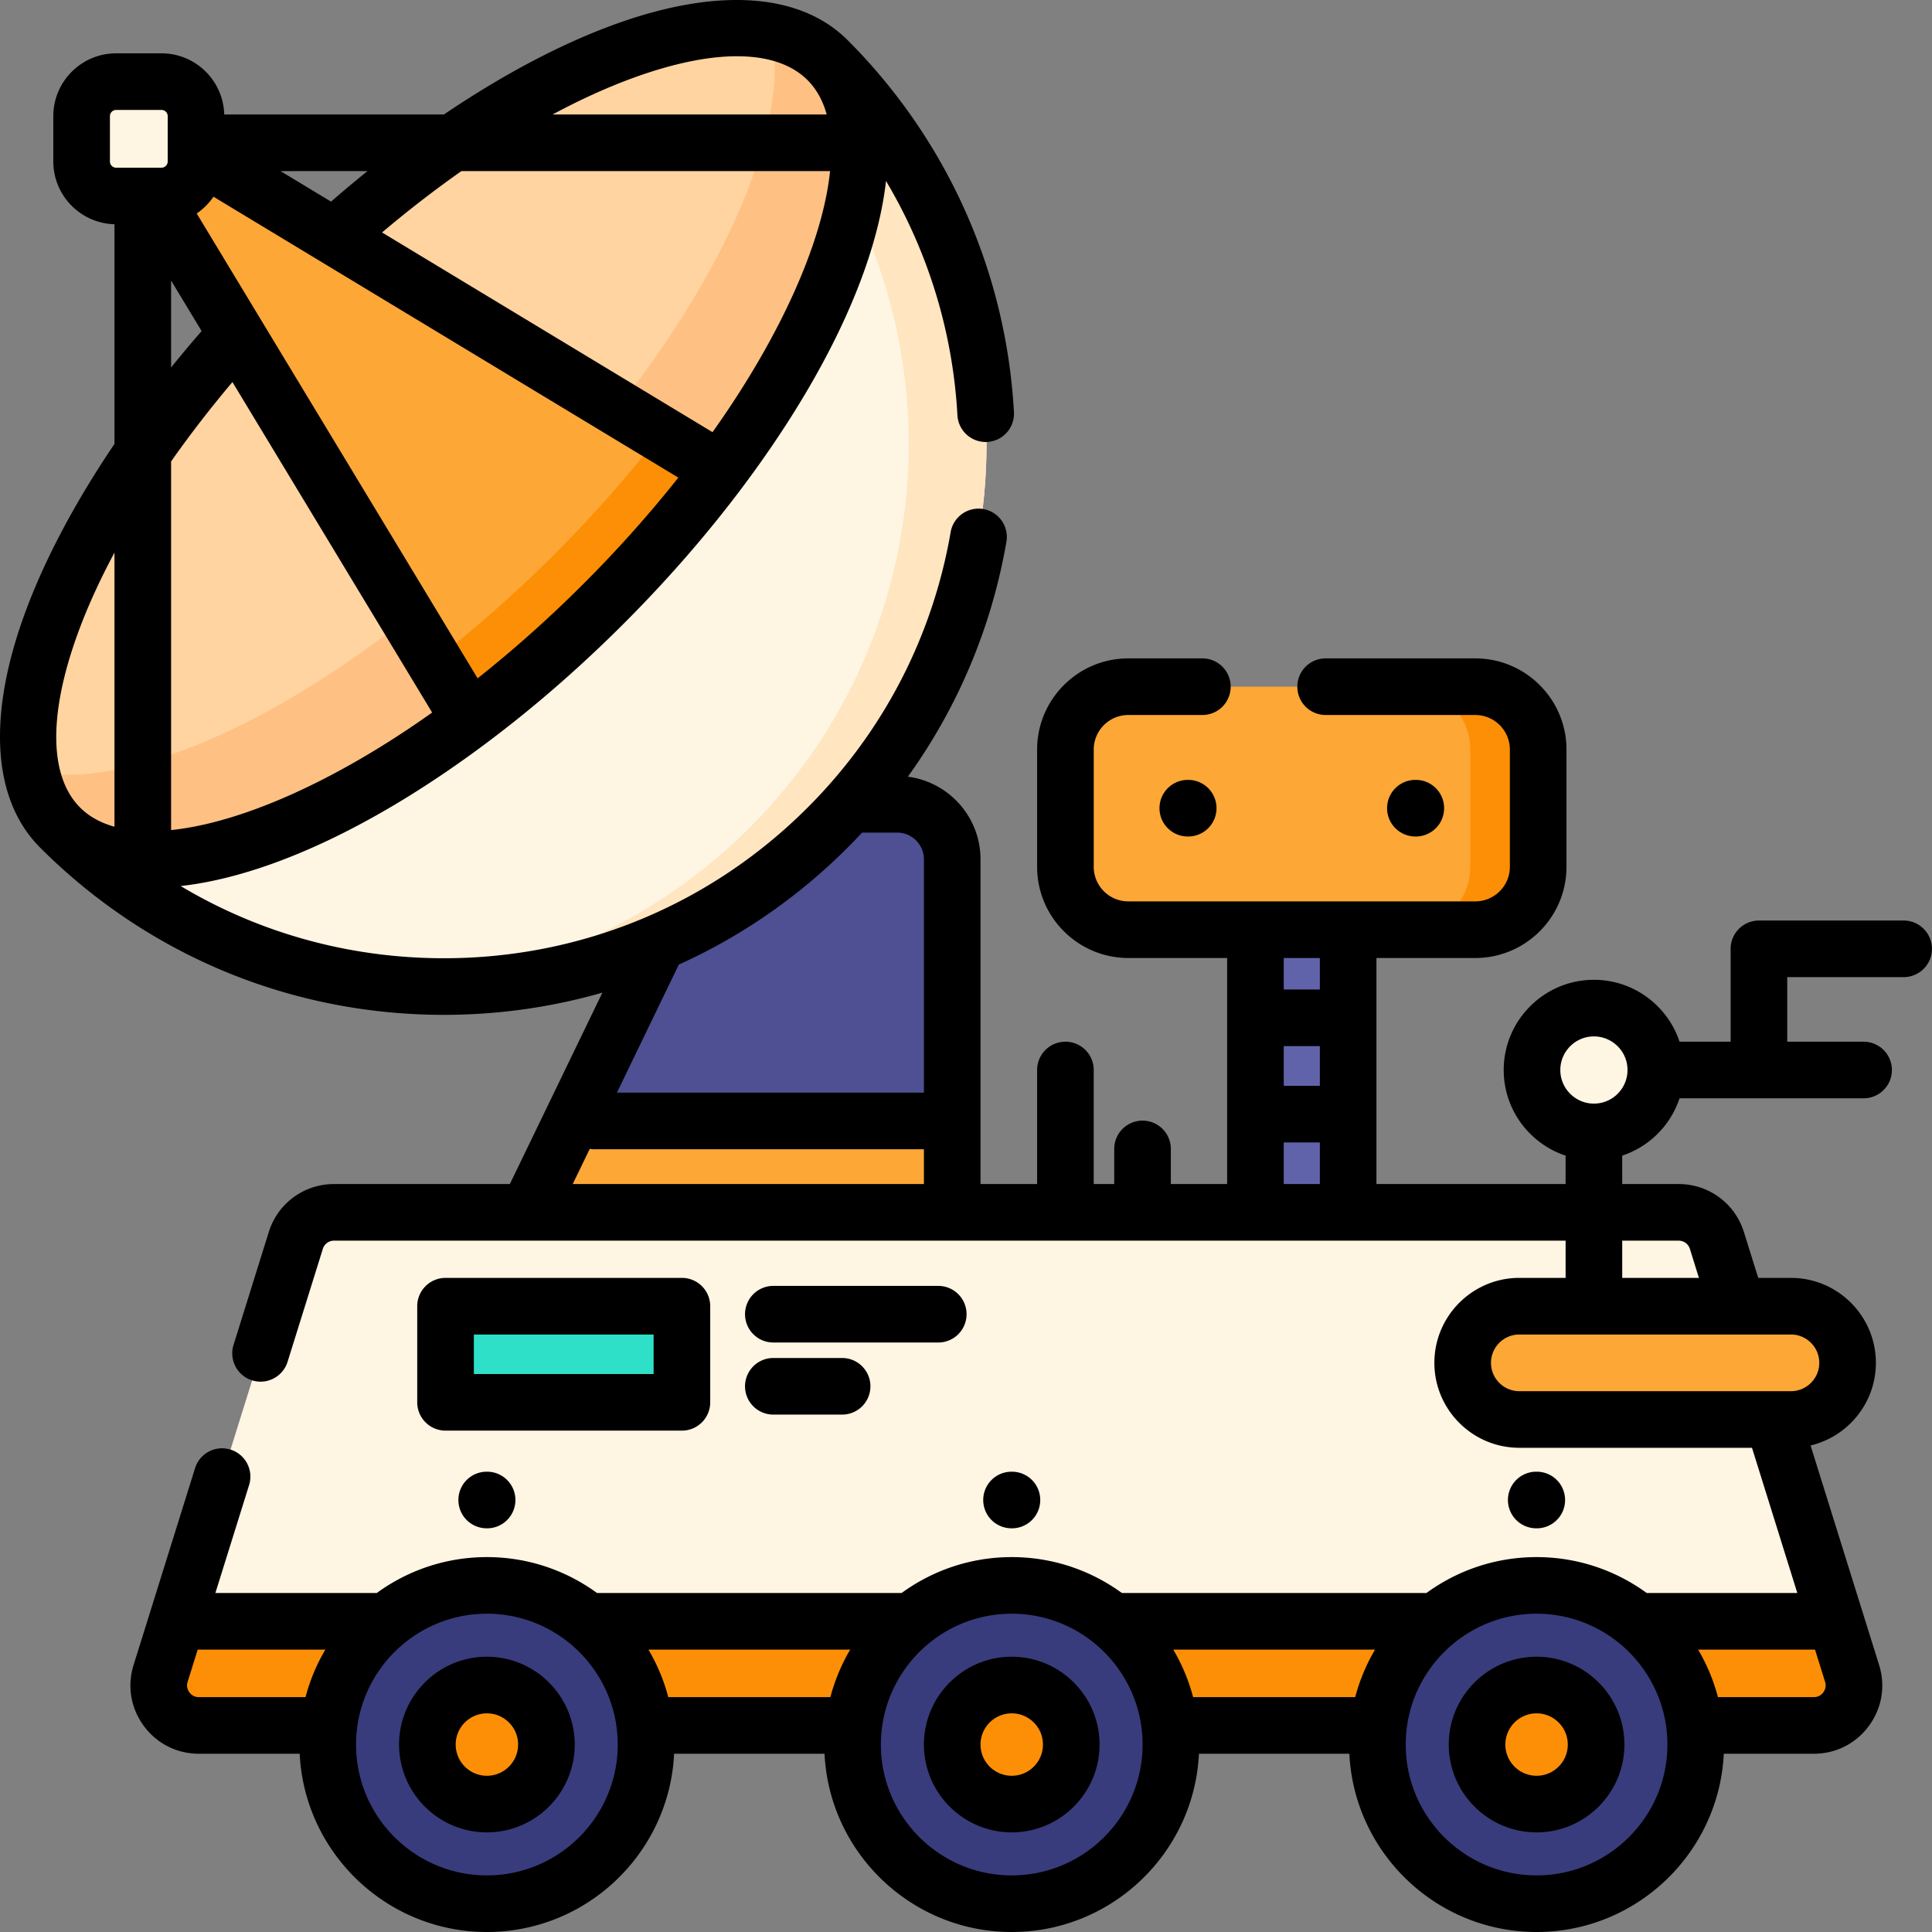 <svg height="512pt" viewBox="0 0 512 512" width="512pt" xmlns="http://www.w3.org/2000/svg"><rect x="0" y="0" width="512" height="512" fill="#808080" stroke="none"/><path d="M252.355 227.727v106.117H133.758l17.777-36.77 40.57-83.93h45.653c8.058 0 14.597 6.528 14.597 14.583zm0 0" fill="#4e5093"/><path d="M252.355 297.074v36.77H133.758l17.777-36.77zm0 0" fill="#fda736"/><path d="M219.324 15.941c56.164 56.164 56.164 147.223 0 203.383-56.164 56.164-147.219 56.164-203.383 0zm0 0" fill="#fef5e3"/><path d="M219.328 219.32c-30.695 30.696-71.816 44.618-111.973 41.754 33.286-2.39 65.899-16.3 91.348-41.754 52.688-52.672 55.945-136.05 9.793-192.543l10.832-10.832c56.164 56.164 56.164 147.223 0 203.375zm0 0" fill="#ffe5c0"/><path d="M75.285 75.29a351.516 351.516 0 0 0-12.59 13.269C15.285 141.262-5.62 197.762 15.941 219.324c18.551 18.555 62.957 5.668 108.563-28.484 11.887-8.899 23.86-19.246 35.473-30.86 11.613-11.613 21.96-23.585 30.863-35.472 34.152-45.61 47.035-90.016 28.484-108.567C197.762-5.62 141.262 15.29 88.56 62.695A354.735 354.735 0 0 0 75.285 75.29zm0 0" fill="#ffd4a1"/><path d="M8.324 204.453c1.219 5.945 3.727 10.977 7.621 14.871 18.551 18.551 62.953 5.668 108.559-28.48 11.89-8.903 23.86-19.254 35.473-30.867 11.613-11.614 21.964-23.582 30.855-35.465 34.16-45.617 47.047-90.016 28.492-108.567-3.89-3.894-8.922-6.406-14.87-7.62 4.585 22.378-9.114 57.663-36.099 93.698-8.902 11.88-19.253 23.848-30.867 35.461s-23.586 21.97-35.476 30.871c-36.035 26.985-71.32 40.684-93.688 36.098zm0 0" fill="#ffc183"/><path d="M37.836 47.43l24.86 41.129 61.812 102.28c11.883-8.898 23.855-19.245 35.469-30.859 11.613-11.613 21.96-23.585 30.863-35.472L88.559 62.695 47.426 37.84c-6.239-3.766-13.356 3.351-9.59 9.59zm0 0" fill="#fda736"/><path d="M114.98 175.086l9.524 15.754c11.894-8.903 23.86-19.25 35.476-30.856 11.606-11.617 21.965-23.593 30.856-35.48l-15.762-9.52c-8.265 10.72-17.703 21.477-28.164 31.93-10.453 10.457-21.21 19.899-31.93 28.172zm0 0" fill="#fd8f07"/><path d="M30.785 51.95h12.008c5.055 0 9.152-4.102 9.152-9.157V30.789c0-5.059-4.097-9.156-9.152-9.156H30.785a9.157 9.157 0 0 0-9.156 9.156v12.004c.004 5.055 4.101 9.156 9.156 9.156zm0 0" fill="#fef5e3"/><path d="M332.707 235.762h24.566v110.394h-24.566zm0 0" fill="#6163aa"/><path d="M390.973 246.379h-91.965c-9.2 0-16.66-7.461-16.66-16.66V198.64c0-9.2 7.46-16.657 16.66-16.657h91.965c9.199 0 16.656 7.457 16.656 16.657v31.078c0 9.199-7.457 16.66-16.656 16.66zm0 0" fill="#fda736"/><path d="M407.633 198.64v31.083c0 9.199-7.461 16.652-16.66 16.652h-18.004c9.203 0 16.664-7.453 16.664-16.652V198.64c0-9.203-7.461-16.66-16.664-16.66h18.004c9.199 0 16.66 7.457 16.66 16.66zm0 0" fill="#fd8f07"/><path d="M480.7 457.262H52.69c-7.16 0-12.261-6.95-10.128-13.782l4.32-13.82 31.512-100.918a10.6 10.6 0 0 1 10.128-7.453h356.344a10.6 10.6 0 0 1 10.13 7.453l31.51 100.918 4.321 13.82c2.133 6.833-2.969 13.782-10.129 13.782zm0 0" fill="#fef5e3"/><path d="M480.7 457.262H52.69c-7.16 0-12.261-6.95-10.128-13.782l4.32-13.82h439.625l4.32 13.82c2.133 6.833-2.969 13.782-10.129 13.782zm0 0" fill="#fd8f07"/><path d="M171.207 462.324c0 23.293-18.883 42.176-42.176 42.176s-42.176-18.883-42.176-42.176 18.883-42.176 42.176-42.176 42.176 18.883 42.176 42.176zm0 0" fill="#383c7c"/><path d="M144.805 462.324c0 8.711-7.063 15.774-15.774 15.774s-15.77-7.063-15.77-15.774c0-8.71 7.06-15.773 15.77-15.773s15.774 7.062 15.774 15.773zm0 0" fill="#fd8f07"/><path d="M310.297 462.324c0 23.293-18.883 42.176-42.176 42.176-23.293 0-42.176-18.883-42.176-42.176s18.883-42.176 42.176-42.176c23.293 0 42.176 18.883 42.176 42.176zm0 0" fill="#383c7c"/><path d="M283.895 462.324c0 8.711-7.063 15.774-15.774 15.774-8.71 0-15.773-7.063-15.773-15.774 0-8.71 7.062-15.773 15.773-15.773 8.711 0 15.774 7.062 15.774 15.773zm0 0" fill="#fd8f07"/><path d="M449.387 462.324c0 23.293-18.883 42.176-42.176 42.176-23.293 0-42.176-18.883-42.176-42.176s18.883-42.176 42.176-42.176c23.293 0 42.176 18.883 42.176 42.176zm0 0" fill="#383c7c"/><path d="M422.98 462.324c0 8.711-7.058 15.774-15.77 15.774-8.71 0-15.772-7.063-15.772-15.774 0-8.71 7.062-15.773 15.773-15.773 8.71 0 15.77 7.062 15.77 15.773zm0 0" fill="#fd8f07"/><path d="M438.809 283.563c0 9.062-7.344 16.406-16.403 16.406-9.062 0-16.406-7.344-16.406-16.406 0-9.06 7.344-16.407 16.406-16.407 9.059 0 16.403 7.348 16.403 16.406zm0 0" fill="#fef5e3"/><path d="M474.617 376.18h-71.976c-8.293 0-15.016-6.723-15.016-15.012 0-8.293 6.723-15.016 15.016-15.016h71.976c8.293 0 15.012 6.723 15.012 15.016 0 8.289-6.719 15.012-15.012 15.012zm0 0" fill="#fda736"/><path d="M118.074 346.156h62.64v25.473h-62.64zm0 0" fill="#2de0c7"/><path d="M314.777 206.68a7.497 7.497 0 0 0-7.5 7.5c0 4.144 3.356 7.5 7.5 7.5h.11a7.5 7.5 0 0 0 7.5-7.5 7.5 7.5 0 0 0-7.5-7.5zm0 0M375.203 221.68c4.145 0 7.5-3.356 7.5-7.5 0-4.145-3.355-7.5-7.5-7.5h-.11a7.497 7.497 0 0 0-7.5 7.5c0 4.144 3.356 7.5 7.5 7.5zm0 0M129.031 439.05c-12.832 0-23.273 10.442-23.273 23.274s10.441 23.274 23.273 23.274c12.836 0 23.274-10.442 23.274-23.274s-10.438-23.273-23.274-23.273zm0 31.548c-4.558 0-8.27-3.711-8.27-8.274 0-4.558 3.712-8.27 8.27-8.27 4.563 0 8.274 3.712 8.274 8.27 0 4.563-3.711 8.274-8.274 8.274zm0 0M268.121 439.05c-12.832 0-23.273 10.442-23.273 23.274s10.441 23.274 23.273 23.274c12.832 0 23.274-10.442 23.274-23.274s-10.442-23.273-23.274-23.273zm0 31.548c-4.562 0-8.27-3.711-8.27-8.274 0-4.558 3.712-8.27 8.27-8.27 4.563 0 8.274 3.712 8.274 8.27 0 4.563-3.711 8.274-8.274 8.274zm0 0M407.21 439.05c-12.831 0-23.272 10.442-23.272 23.274s10.437 23.274 23.273 23.274c12.832 0 23.273-10.442 23.273-23.274s-10.441-23.273-23.273-23.273zm0 31.548c-4.562 0-8.272-3.711-8.272-8.274 0-4.558 3.71-8.27 8.273-8.27 4.559 0 8.27 3.712 8.27 8.27 0 4.563-3.711 8.274-8.27 8.274zm0 0M129.047 390.016h-.07a7.497 7.497 0 0 0-7.497 7.433 7.495 7.495 0 0 0 7.434 7.567l.11.004h.066a7.504 7.504 0 0 0 7.5-7.438 7.505 7.505 0 0 0-7.434-7.566zm0 0M268.11 405.02h.066a7.5 7.5 0 0 0 7.5-7.434 7.5 7.5 0 0 0-7.434-7.57h-.176a7.498 7.498 0 0 0-7.5 7.433 7.495 7.495 0 0 0 7.434 7.567zm0 0M407.2 405.02h.066c4.109 0 7.46-3.317 7.5-7.438a7.505 7.505 0 0 0-7.434-7.566h-.18a7.5 7.5 0 0 0-.063 15zm0 0"/><path d="M504.492 243.95h-38.355a7.5 7.5 0 0 0-7.5 7.5v24.613h-13.54c-3.152-9.516-12.132-16.403-22.69-16.403-13.184 0-23.907 10.723-23.907 23.903 0 10.562 6.887 19.539 16.402 22.695v7.527h-50.129V253.88h26.2c13.32 0 24.16-10.84 24.16-24.16V198.64c0-13.32-10.84-24.16-24.16-24.16h-39.664a7.5 7.5 0 0 0-7.5 7.503 7.5 7.5 0 0 0 7.5 7.5h39.664c5.05 0 9.156 4.106 9.156 9.157v31.078c0 5.05-4.106 9.156-9.156 9.156h-91.965c-5.051 0-9.156-4.105-9.156-9.156V198.64c0-5.051 4.105-9.157 9.156-9.157h19.637a7.5 7.5 0 0 0 7.5-7.5 7.5 7.5 0 0 0-7.5-7.504h-19.637c-13.32 0-24.16 10.84-24.16 24.16v31.079c0 13.32 10.84 24.16 24.16 24.16h26.195v59.906h-14.918v-9.305a7.5 7.5 0 0 0-7.5-7.5 7.5 7.5 0 0 0-7.504 7.5v9.305h-5.433v-30.222c0-4.145-3.356-7.5-7.5-7.5a7.5 7.5 0 0 0-7.5 7.5v30.222h-15V227.73c0-11.218-8.407-20.503-19.254-21.898 13.265-18.437 22.191-39.582 26.117-62.258a7.497 7.497 0 0 0-6.11-8.668 7.494 7.494 0 0 0-8.667 6.11c-4.809 27.77-17.918 53.011-37.914 73.007-25.747 25.747-59.977 39.922-96.387 39.922-24.953 0-48.88-6.66-69.754-19.136 22.652-2.52 51.137-15.508 81.125-37.965 0 0 .004 0 .004-.004.012-.008.023-.016.031-.024 12.445-9.32 24.637-19.93 36.242-31.535 11.617-11.613 22.235-23.82 31.563-36.277 22.433-29.957 35.414-58.41 37.957-81.05a136.045 136.045 0 0 1 18.926 62.093 7.505 7.505 0 0 0 7.906 7.074 7.502 7.502 0 0 0 7.074-7.906C266.645 72.012 250.992 37 224.629 10.637a.047.047 0 0 1-.02-.02c-12.445-12.422-34.078-14-60.922-4.441-14.535 5.18-30.234 13.469-46.039 24.16H59.422c-.238-8.973-7.598-16.203-16.629-16.203H30.785c-9.183 0-16.656 7.469-16.656 16.652v12.008c0 9.031 7.234 16.39 16.207 16.633v58.222c-10.73 15.864-19.043 31.622-24.215 46.196-9.504 26.781-7.898 48.367 4.516 60.785 28.582 28.578 66.578 44.316 106.996 44.316 14.418 0 28.523-2.011 42.004-5.886l-24.52 50.726H88.523c-7.968 0-14.918 5.11-17.293 12.715l-9.34 29.918a7.5 7.5 0 1 0 14.32 4.469l9.34-29.914a3.098 3.098 0 0 1 2.973-2.188h326.38v9.867H402.64c-12.414 0-22.516 10.102-22.516 22.512 0 12.414 10.102 22.516 22.516 22.516h61.656l12.012 38.48H436.39c-8.2-5.976-18.282-9.512-29.18-9.512-10.902 0-20.984 3.536-29.184 9.512h-80.722c-8.2-5.976-18.285-9.512-29.184-9.512-10.898 0-20.98 3.536-29.18 9.512h-80.726c-8.2-5.976-18.281-9.512-29.18-9.512-10.902 0-20.984 3.536-29.183 9.512H57.078l8.934-28.61a7.499 7.499 0 0 0-4.926-9.394 7.499 7.499 0 0 0-9.395 4.926l-16.289 52.16c-1.734 5.563-.754 11.442 2.7 16.133 3.449 4.691 8.77 7.383 14.593 7.383h26.723C80.691 491.023 102.457 512 129.031 512c26.578 0 48.344-20.977 49.617-47.242h39.86C219.78 491.023 241.547 512 268.12 512c26.574 0 48.34-20.977 49.613-47.242h39.86C358.87 491.023 380.633 512 407.21 512c26.574 0 48.34-20.977 49.613-47.242h23.871c5.82 0 11.14-2.688 14.59-7.383 3.453-4.691 4.438-10.57 2.7-16.133l-18.165-58.176c9.91-2.355 17.309-11.277 17.309-21.898 0-12.414-10.098-22.516-22.512-22.516h-8.668l-3.793-12.148c-2.375-7.606-9.324-12.719-17.293-12.719h-14.957v-7.527a24 24 0 0 0 15.192-15.195h48.777c4.145 0 7.5-3.356 7.5-7.5a7.5 7.5 0 0 0-7.5-7.5h-20.238v-17.114h30.851a7.5 7.5 0 1 0 .004-15zm-389.969-55.122c-25.738 18.297-50.742 29.258-69.183 31.149v-97.688c4.933-7.027 10.375-14.074 16.258-21.039zm40.149-34.152c-9.059 9.058-18.484 17.46-28.098 25.086L52.13 56.574a16.767 16.767 0 0 0 4.445-4.445l123.188 74.445c-7.625 9.617-16.032 19.043-25.09 28.102zm34.152-40.149l-87.578-52.925c6.969-5.883 14.012-11.332 21.04-16.262h97.687c-1.887 18.441-12.848 43.445-31.149 69.187zM168.72 20.312c21.097-7.515 37.187-7.183 45.3.934 2.38 2.379 4.051 5.45 5.067 9.094H146.44c7.657-4.11 15.133-7.485 22.278-10.027zM87.73 53.434L74.34 45.34h23.055a326.279 326.279 0 0 0-9.665 8.094zM29.133 42.793V30.789c0-.914.742-1.656 1.652-1.656h12.008c.91 0 1.652.742 1.652 1.656v12.004c0 .91-.742 1.652-1.652 1.652H30.785c-.91 0-1.652-.742-1.652-1.652zm16.207 31.55l8.09 13.391a331.1 331.1 0 0 0-8.09 9.66zM20.258 168.86c2.55-7.183 5.945-14.703 10.078-22.41v72.64c-3.64-1.015-6.715-2.69-9.09-5.066-8.098-8.097-8.45-24.136-.988-45.164zM340.207 277.23h9.566v10.528h-9.566zm9.566-23.351v8.351h-9.566v-8.351zm-9.566 48.879h9.566v11.027h-9.566zm-115.578-78.13a153.608 153.608 0 0 0 3.836-3.983h9.297c3.906 0 7.086 3.18 7.086 7.085v61.836h-81.36l16.223-33.562c.059-.121.105-.246.156-.367 16.461-7.43 31.61-17.856 44.762-31.008zm-68.34 79.829c.406.066.82.113 1.246.113h87.313v9.215H151.78zm202.86 145.3h-42.965a49.44 49.44 0 0 0-5.258-12.597h53.48a49.3 49.3 0 0 0-5.258 12.598zm-139.09 0h-42.961a49.44 49.44 0 0 0-5.258-12.597h53.476a49.44 49.44 0 0 0-5.257 12.598zm-169.871-1.269a3.039 3.039 0 0 1-.465-2.773l2.672-8.555h33.832a49.29 49.29 0 0 0-5.254 12.598H52.695a3.042 3.042 0 0 1-2.507-1.27zM129.03 497c-19.117 0-34.672-15.555-34.672-34.676 0-19.117 15.555-34.676 34.672-34.676 19.121 0 34.676 15.559 34.676 34.676 0 19.121-15.555 34.676-34.676 34.676zm139.09 0c-19.121 0-34.676-15.555-34.676-34.676 0-19.117 15.555-34.676 34.676-34.676s34.676 15.559 34.676 34.676c0 19.121-15.555 34.676-34.676 34.676zm139.09 0c-19.121 0-34.676-15.555-34.676-34.676 0-19.117 15.555-34.676 34.676-34.676 19.117 0 34.672 15.559 34.672 34.676 0 19.121-15.555 34.676-34.672 34.676zm75.992-48.512c-.351.477-1.14 1.27-2.508 1.27h-25.422a49.44 49.44 0 0 0-5.257-12.598h30.98l2.672 8.555c.406 1.308-.117 2.3-.465 2.773zm-1.074-87.32c0 4.14-3.371 7.512-7.512 7.512h-71.976c-4.145 0-7.512-3.371-7.512-7.512a7.517 7.517 0 0 1 7.512-7.512h71.976c4.14 0 7.512 3.367 7.512 7.512zm-37.266-32.379c1.371 0 2.567.879 2.977 2.184l2.394 7.683h-20.328v-9.867zm-22.457-36.32c-4.91 0-8.906-3.996-8.906-8.906s3.996-8.903 8.906-8.903 8.903 3.992 8.903 8.903-3.993 8.906-8.903 8.906zm0 0"/><path d="M188.215 371.629v-25.473a7.5 7.5 0 0 0-7.5-7.504h-62.64a7.504 7.504 0 0 0-7.505 7.504v25.473a7.5 7.5 0 0 0 7.504 7.5h62.64c4.145 0 7.5-3.356 7.5-7.5zm-15-7.5h-47.64v-10.473h47.64zm0 0M204.941 355.777h43.707c4.145 0 7.5-3.355 7.5-7.5 0-4.144-3.355-7.5-7.5-7.5h-43.707a7.497 7.497 0 0 0-7.5 7.5c0 4.145 3.356 7.5 7.5 7.5zm0 0M204.941 374.883h18.23a7.5 7.5 0 1 0 0-15h-18.23a7.5 7.5 0 0 0-7.5 7.5c0 4.144 3.356 7.5 7.5 7.5zm0 0"/></svg>